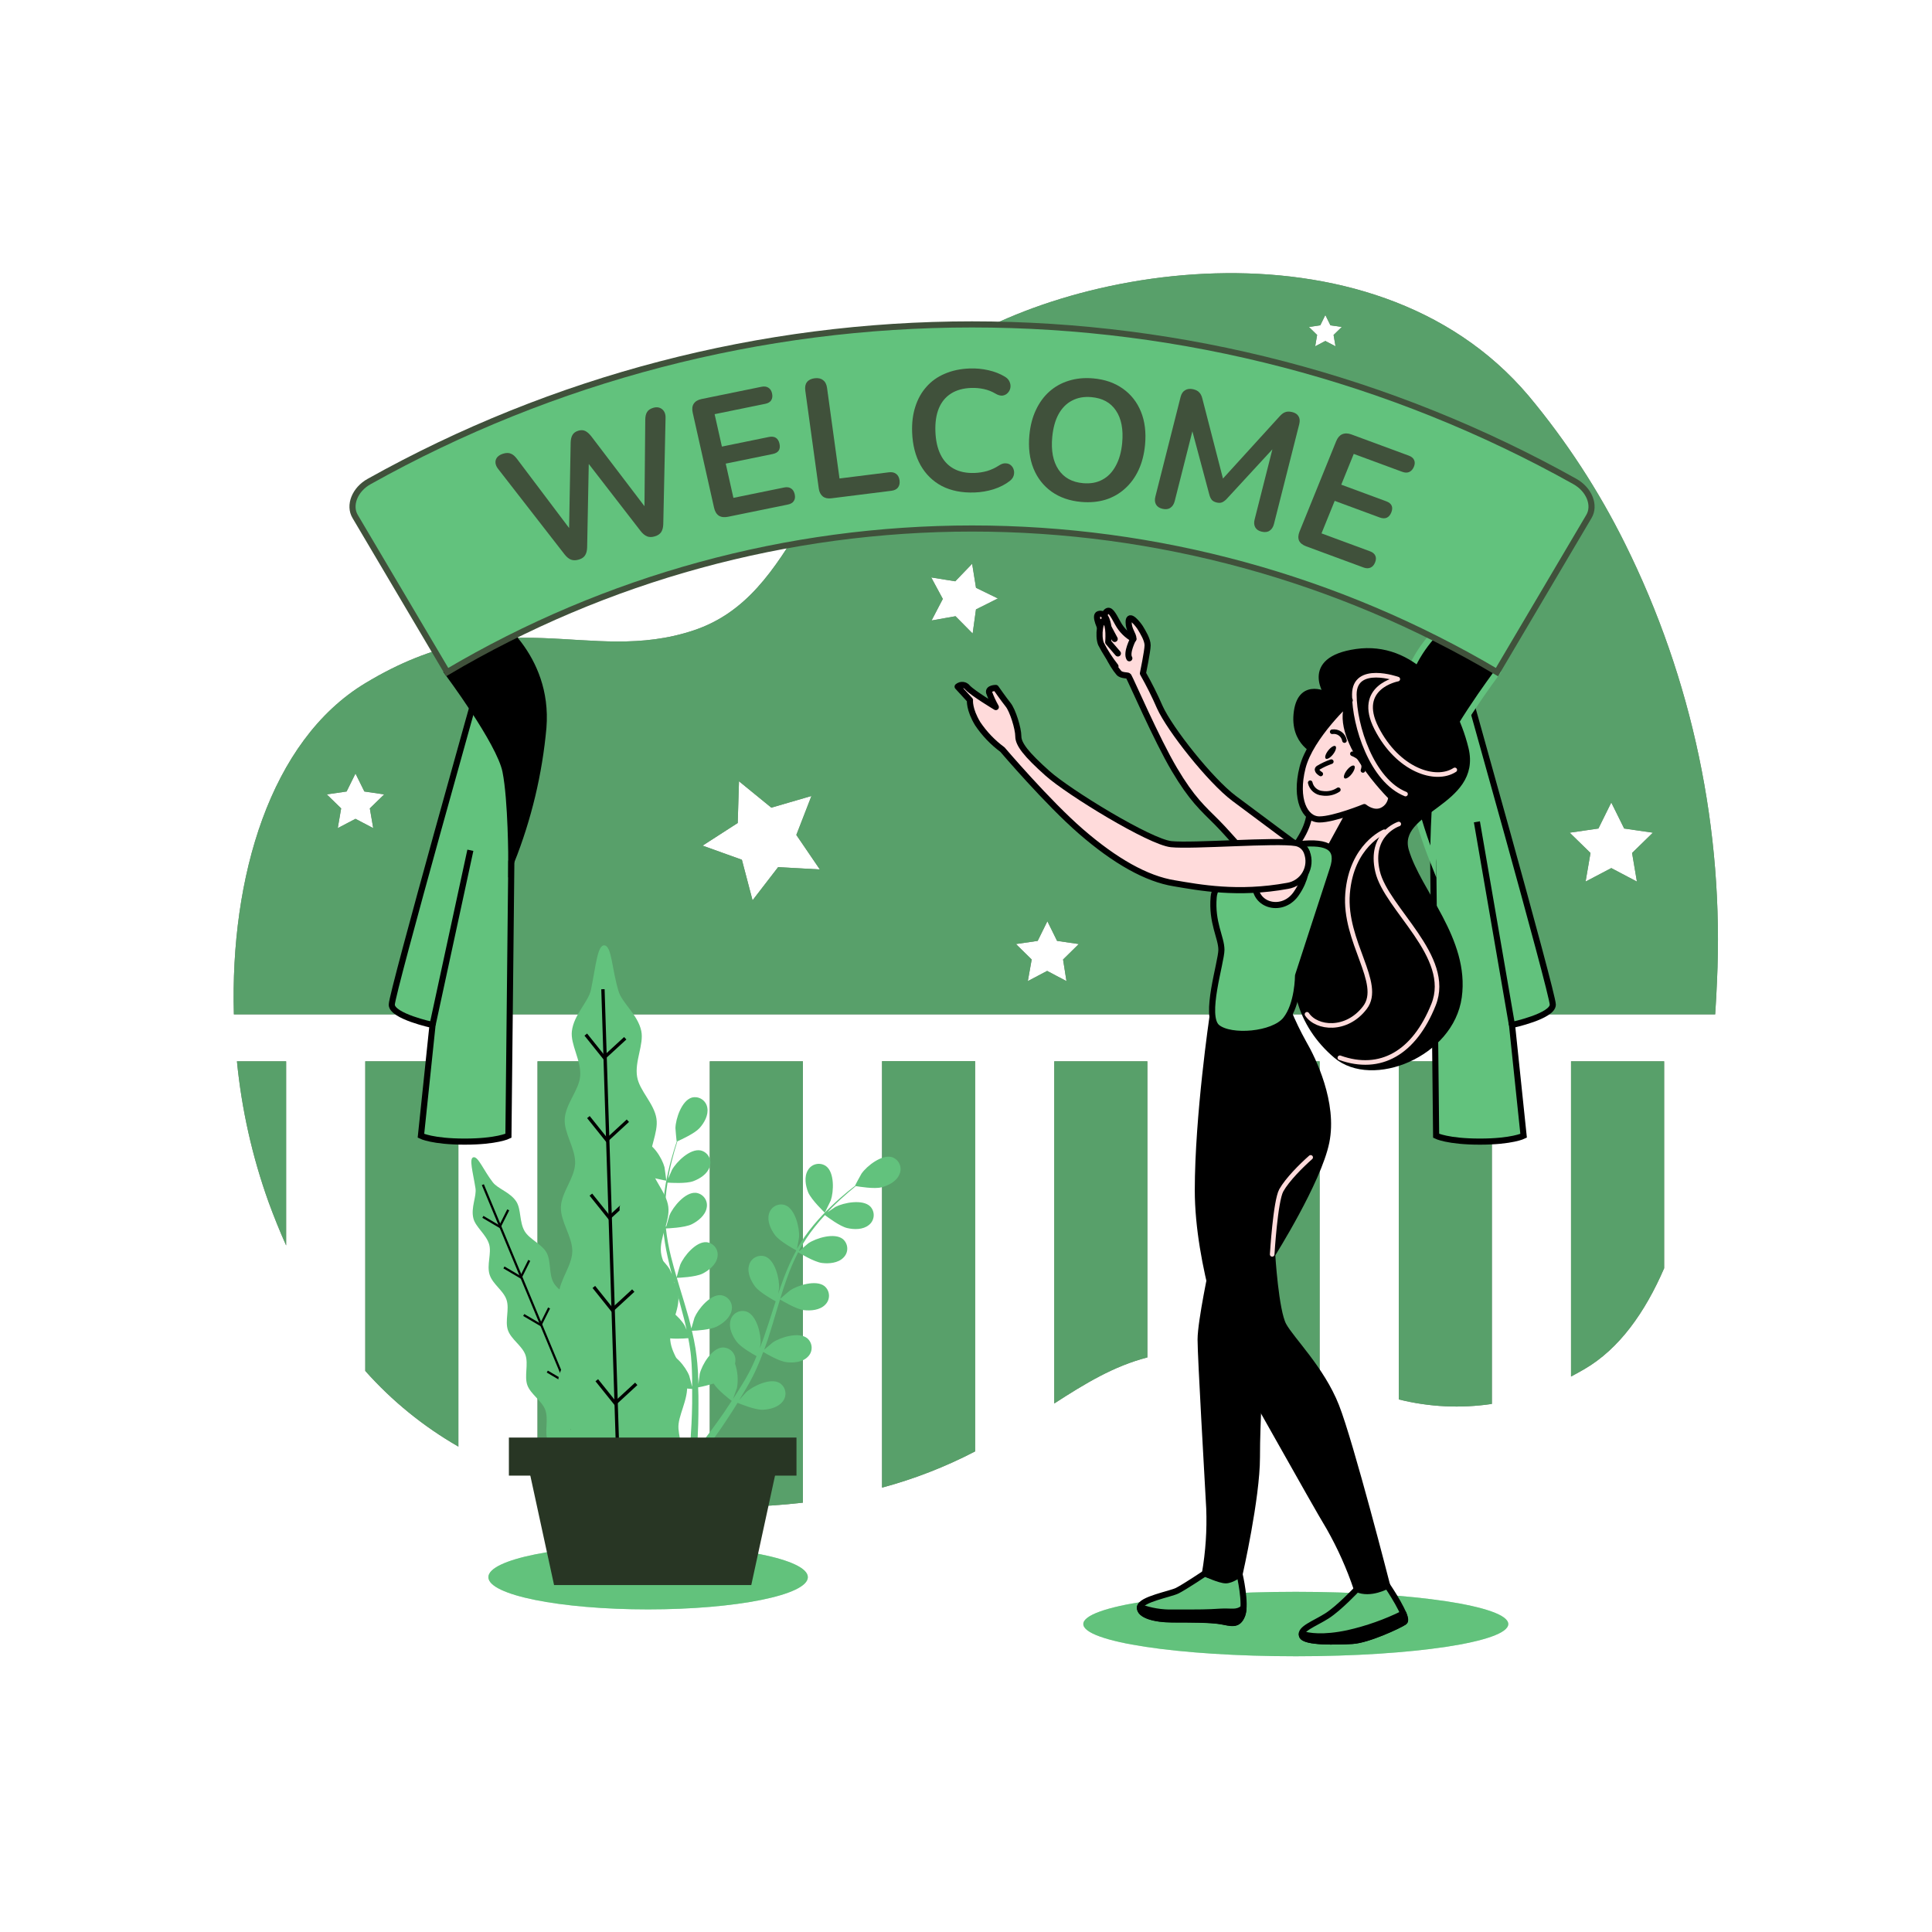 <svg width="316" height="316" viewBox="0 0 316 316" fill="none" xmlns="http://www.w3.org/2000/svg">
<rect width="316" height="316" fill="white"/>
<path d="M116.092 246.48C117.571 246.48 119.081 246.48 120.624 246.48C124.466 246.404 128.012 246.158 131.323 245.778V173.591H116.092V246.48Z" fill="#40513B"/>
<path d="M144.267 243.32C149.542 241.902 154.647 239.915 159.492 237.392V173.56H144.267V243.32Z" fill="#40513B"/>
<path d="M172.435 229.555C177.491 226.288 182.155 223.444 187.666 222.022V173.591H172.435V229.555Z" fill="#40513B"/>
<path d="M200.609 221.345C206.057 221.977 211.025 223.425 215.841 224.986V173.591H200.609V221.345Z" fill="#40513B"/>
<path d="M43.924 196.603C44.809 199.025 45.767 201.393 46.8 203.706V173.591H38.754C39.524 181.445 41.26 189.174 43.924 196.603Z" fill="#40513B"/>
<path d="M59.743 224.227C64.12 229.148 69.263 233.328 74.974 236.608V173.591H59.743V224.227Z" fill="#40513B"/>
<path d="M87.918 242.277C92.883 243.845 97.981 244.956 103.149 245.595V173.591H87.918V242.277Z" fill="#40513B"/>
<path d="M228.784 228.891C233.763 230.136 238.939 230.385 244.015 229.625V173.591H228.784V228.891Z" fill="#40513B"/>
<path d="M265.769 88.878C261.489 80.257 256.214 72.167 250.051 64.774C224.17 34.128 171.904 43.684 151.781 59.503C131.658 75.322 130.691 97.372 113.431 103.111C96.171 108.849 82.754 97.84 59.743 111.744C44.17 121.154 37.623 143.521 38.255 165.913H280.538C280.659 164.086 280.76 162.298 280.829 160.566C282.002 135.777 276.818 111.099 265.769 88.878ZM61.045 135.45L58.144 133.927L55.243 135.45L55.799 132.221L53.448 129.933L56.69 129.459L58.144 126.52L59.598 129.459L62.84 129.933L60.489 132.221L61.045 135.45ZM127.272 141.827L123.088 147.256L121.344 140.62L114.917 138.313L120.661 134.61L120.87 127.784L126.16 132.101L132.72 130.192L130.249 136.563L134.091 142.206L127.272 141.827ZM159.631 99.679L159.087 103.623L156.287 100.791L152.369 101.487L154.208 97.96L152.312 94.446L156.243 95.078L159.005 92.209L159.637 96.14L163.214 97.884L159.631 99.679ZM174.432 160.471L171.272 158.803L168.112 160.471L168.744 156.938L166.172 154.41L169.724 153.892L171.31 150.681L172.896 153.892L176.448 154.41L173.876 156.938L174.432 160.471ZM218.438 56.64L216.776 55.768L215.114 56.64L215.43 54.788L214.09 53.48L215.948 53.208L216.776 51.527L217.604 53.208L219.462 53.48L218.122 54.788L218.438 56.64ZM267.734 144.191L263.544 141.985L259.341 144.191L260.144 139.514L256.744 136.196L261.439 135.513L263.544 131.26L265.649 135.513L270.344 136.196L266.944 139.514L267.734 144.191Z" fill="#40513B"/>
<path d="M256.959 225.144C257.685 224.764 258.418 224.36 259.164 223.924C264.821 220.631 269.042 214.709 272.19 207.435V173.591H256.959V225.144Z" fill="#40513B"/>
<g opacity="0.7">
<path d="M116.092 246.48C117.571 246.48 119.081 246.48 120.624 246.48C124.466 246.404 128.012 246.158 131.323 245.778V173.591H116.092V246.48Z" fill="#62C27D"/>
<path d="M144.267 243.32C149.542 241.902 154.647 239.915 159.492 237.392V173.56H144.267V243.32Z" fill="#62C27D"/>
<path d="M172.435 229.555C177.491 226.288 182.155 223.444 187.666 222.022V173.591H172.435V229.555Z" fill="#62C27D"/>
<path d="M200.609 221.345C206.057 221.977 211.025 223.425 215.841 224.986V173.591H200.609V221.345Z" fill="#62C27D"/>
<path d="M43.924 196.603C44.809 199.025 45.767 201.393 46.8 203.706V173.591H38.754C39.524 181.445 41.26 189.174 43.924 196.603Z" fill="#62C27D"/>
<path d="M59.743 224.227C64.12 229.148 69.263 233.328 74.974 236.608V173.591H59.743V224.227Z" fill="#62C27D"/>
<path d="M87.918 242.277C92.883 243.845 97.981 244.956 103.149 245.595V173.591H87.918V242.277Z" fill="#62C27D"/>
<path d="M228.784 228.891C233.763 230.136 238.939 230.385 244.015 229.625V173.591H228.784V228.891Z" fill="#62C27D"/>
<path d="M265.769 88.878C261.489 80.257 256.214 72.167 250.051 64.774C224.17 34.128 171.904 43.684 151.781 59.503C131.658 75.322 130.691 97.372 113.431 103.111C96.171 108.849 82.754 97.84 59.743 111.744C44.17 121.154 37.623 143.521 38.255 165.913H280.538C280.659 164.086 280.76 162.298 280.829 160.566C282.002 135.777 276.818 111.099 265.769 88.878ZM61.045 135.45L58.144 133.927L55.243 135.45L55.799 132.221L53.448 129.933L56.69 129.459L58.144 126.52L59.598 129.459L62.84 129.933L60.489 132.221L61.045 135.45ZM127.272 141.827L123.088 147.256L121.344 140.62L114.917 138.313L120.661 134.61L120.87 127.784L126.16 132.101L132.72 130.192L130.249 136.563L134.091 142.206L127.272 141.827ZM159.631 99.679L159.087 103.623L156.287 100.791L152.369 101.487L154.208 97.96L152.312 94.446L156.243 95.078L159.005 92.209L159.637 96.14L163.214 97.884L159.631 99.679ZM174.432 160.471L171.272 158.803L168.112 160.471L168.744 156.938L166.172 154.41L169.724 153.892L171.31 150.681L172.896 153.892L176.448 154.41L173.876 156.938L174.432 160.471ZM218.438 56.64L216.776 55.768L215.114 56.64L215.43 54.788L214.09 53.48L215.948 53.208L216.776 51.527L217.604 53.208L219.462 53.48L218.122 54.788L218.438 56.64ZM267.734 144.191L263.544 141.985L259.341 144.191L260.144 139.514L256.744 136.196L261.439 135.513L263.544 131.26L265.649 135.513L270.344 136.196L266.944 139.514L267.734 144.191Z" fill="#62C27D"/>
<path d="M256.959 225.144C257.685 224.764 258.418 224.36 259.164 223.924C264.821 220.631 269.042 214.709 272.19 207.435V173.591H256.959V225.144Z" fill="#62C27D"/>
</g>
<path d="M211.941 270.9C231.135 270.9 246.695 268.541 246.695 265.63C246.695 262.719 231.135 260.359 211.941 260.359C192.747 260.359 177.188 262.719 177.188 265.63C177.188 268.541 192.747 270.9 211.941 270.9Z" fill="#62C27D"/>
<path opacity="0.5" d="M211.941 270.9C231.135 270.9 246.695 268.541 246.695 265.63C246.695 262.719 231.135 260.359 211.941 260.359C192.747 260.359 177.188 262.719 177.188 265.63C177.188 268.541 192.747 270.9 211.941 270.9Z" fill="#62C27D"/>
<path d="M106.005 263.234C120.435 263.234 132.132 260.874 132.132 257.963C132.132 255.052 120.435 252.693 106.005 252.693C91.576 252.693 79.879 255.052 79.879 257.963C79.879 260.874 91.576 263.234 106.005 263.234Z" fill="#62C27D"/>
<path opacity="0.5" d="M106.005 263.234C120.435 263.234 132.132 260.874 132.132 257.963C132.132 255.052 120.435 252.693 106.005 252.693C91.576 252.693 79.879 255.052 79.879 257.963C79.879 260.874 91.576 263.234 106.005 263.234Z" fill="#62C27D"/>
<path d="M93.302 244.274L106.606 238.738C105.677 237.215 104.748 237.935 103.56 235.471C102.928 234.207 103.484 232.172 102.687 230.541C102.055 229.207 100.09 228.361 99.331 226.831C98.643 225.453 99.142 223.399 98.396 221.914C97.65 220.429 95.735 219.696 94.99 218.249C94.244 216.801 94.731 214.766 93.978 213.344C93.226 211.922 91.261 211.139 90.509 209.736C89.757 208.332 90.155 206.228 89.384 204.856C88.613 203.485 86.584 202.689 85.807 201.368C84.934 199.889 85.257 197.797 84.454 196.539C83.475 195.01 81.433 194.454 80.605 193.379C79.051 191.357 78.216 189.132 77.445 189.284C76.674 189.436 77.344 191.673 77.768 194.34C77.983 195.667 76.984 197.5 77.426 199.276C77.78 200.704 79.525 201.892 80.005 203.523C80.428 204.983 79.581 206.91 80.081 208.484C80.58 210.058 82.337 211.063 82.849 212.598C83.361 214.134 82.558 216.049 83.076 217.56C83.595 219.07 85.415 220.126 85.939 221.611C86.464 223.096 85.725 225.099 86.255 226.566C86.786 228.032 88.651 229.144 89.175 230.579C89.763 232.165 89.036 234.137 89.554 235.521C90.186 237.202 92.038 238.226 92.525 239.496C93.58 242.271 92.095 242.22 92.967 244.445L93.302 244.274Z" fill="#62C27D"/>
<path d="M78.975 193.765L98.756 241.285" stroke="black" stroke-width="0.361" stroke-miterlimit="10"/>
<path d="M83.127 197.886L81.737 200.654L78.981 199.029" stroke="black" stroke-width="0.361" stroke-miterlimit="10"/>
<path d="M86.565 206.152L85.181 208.927L82.425 207.302" stroke="black" stroke-width="0.361" stroke-miterlimit="10"/>
<path d="M89.807 213.932L88.423 216.706L85.661 215.082" stroke="black" stroke-width="0.361" stroke-miterlimit="10"/>
<path d="M93.662 223.184L92.272 225.959L89.516 224.335" stroke="black" stroke-width="0.361" stroke-miterlimit="10"/>
<path d="M97.555 232.538L96.171 235.313L93.416 233.688" stroke="black" stroke-width="0.361" stroke-miterlimit="10"/>
<path d="M91.798 240.602L113.501 239.914C113.002 237.272 111.314 237.79 110.973 233.688C110.796 231.615 112.629 228.993 112.376 226.275C112.167 224.038 109.886 221.813 109.633 219.253C109.406 216.947 111.207 214.318 110.948 211.827C110.695 209.476 108.382 207.283 108.11 204.844C107.838 202.404 109.601 199.788 109.311 197.393C109.02 194.997 106.663 192.836 106.347 190.441C106.031 188.045 107.724 185.309 107.37 182.97C107.004 180.493 104.59 178.414 104.21 176.132C103.774 173.604 105.348 170.811 104.887 168.624C104.324 165.938 101.727 164.061 101.158 162.089C100.058 158.411 100.065 154.827 98.895 154.631C97.726 154.436 97.473 157.937 96.658 161.887C96.247 163.871 93.852 165.944 93.536 168.662C93.277 170.861 95.097 173.465 94.895 176.012C94.712 178.3 92.493 180.562 92.367 183.04C92.234 185.378 94.174 187.887 94.067 190.327C93.959 192.766 91.817 195.023 91.741 197.43C91.665 199.838 93.637 202.291 93.606 204.667C93.574 207.043 91.438 209.47 91.4 211.815C91.362 214.292 93.397 216.725 93.372 219.026C93.372 221.554 91.273 223.968 91.267 226.199C91.267 228.898 93.315 231.325 93.321 233.385C93.321 237.847 91.261 236.987 91.299 240.583L91.798 240.602Z" fill="#62C27D"/>
<path d="M98.617 161.798L101.088 239.307" stroke="black" stroke-width="0.544" stroke-miterlimit="10"/>
<path d="M102.264 169.818L98.826 172.978L95.811 169.218" stroke="black" stroke-width="0.544" stroke-miterlimit="10"/>
<path d="M102.694 183.305L99.256 186.472L96.241 182.711" stroke="black" stroke-width="0.544" stroke-miterlimit="10"/>
<path d="M103.098 195.996L99.66 199.156L96.645 195.395" stroke="black" stroke-width="0.544" stroke-miterlimit="10"/>
<path d="M103.578 211.088L100.14 214.254L97.132 210.494" stroke="black" stroke-width="0.544" stroke-miterlimit="10"/>
<path d="M104.065 226.344L100.627 229.511L97.612 225.75" stroke="black" stroke-width="0.544" stroke-miterlimit="10"/>
<path d="M104.868 191.85C105.98 192.615 108.976 193.114 108.982 193.114C108.988 193.114 108.717 191.041 108.685 190.908C108.293 189.41 106.663 186.75 104.937 186.655C104.65 186.646 104.364 186.698 104.098 186.807C103.831 186.916 103.591 187.08 103.393 187.288C103.194 187.496 103.042 187.744 102.945 188.015C102.849 188.286 102.81 188.574 102.833 188.861C102.883 190.093 103.913 191.193 104.868 191.85Z" fill="#62C27D"/>
<path d="M134.907 198.353C134.907 198.353 135.836 196.457 135.88 196.35C136.379 194.89 136.512 191.768 135.103 190.731C134.868 190.566 134.6 190.452 134.318 190.396C134.036 190.341 133.745 190.345 133.465 190.41C133.185 190.474 132.921 190.597 132.692 190.77C132.462 190.943 132.271 191.162 132.132 191.414C131.5 192.463 131.753 193.942 132.183 195.016C132.72 196.274 134.907 198.353 134.907 198.353Z" fill="#62C27D"/>
<path d="M145.91 189.271C144.254 188.766 141.796 190.687 140.911 191.957C140.835 192.065 139.83 193.917 139.862 193.923H139.9C139.508 194.22 139.097 194.555 138.636 194.915C137.82 195.598 136.898 196.381 135.956 197.298C134.93 198.273 133.961 199.307 133.055 200.395C132.036 201.61 131.127 202.912 130.337 204.288V204.338C130.445 203.845 130.691 202.442 130.698 202.341C130.792 200.799 130.066 197.759 128.46 197.127C128.189 197.028 127.9 196.988 127.612 197.009C127.324 197.029 127.044 197.111 126.79 197.248C126.536 197.384 126.313 197.573 126.137 197.802C125.961 198.03 125.835 198.294 125.768 198.574C125.439 199.75 126.078 201.102 126.773 202.031C127.563 203.068 130.047 204.408 130.249 204.515C129.48 205.944 128.806 207.422 128.233 208.939C127.898 209.818 127.601 210.709 127.278 211.613C127.354 211.183 127.424 210.791 127.424 210.74C127.519 209.198 126.792 206.158 125.193 205.526C124.922 205.429 124.635 205.389 124.348 205.41C124.061 205.431 123.782 205.512 123.528 205.648C123.275 205.784 123.053 205.971 122.877 206.199C122.701 206.426 122.575 206.688 122.507 206.967C122.172 208.143 122.81 209.495 123.505 210.424C124.201 211.353 126.312 212.542 126.874 212.845L126.533 213.888C125.996 215.55 125.471 217.218 124.908 218.836C124.706 219.405 124.491 219.961 124.276 220.511C124.34 220.132 124.397 219.803 124.403 219.759C124.498 218.211 123.771 215.177 122.166 214.545C121.895 214.446 121.607 214.406 121.32 214.426C121.033 214.446 120.753 214.527 120.5 214.663C120.246 214.8 120.024 214.988 119.848 215.216C119.672 215.444 119.547 215.706 119.48 215.986C119.151 217.162 119.783 218.514 120.484 219.443C121.186 220.372 123.088 221.446 123.746 221.813C123.512 222.369 123.272 222.938 123.019 223.469C122.836 223.829 122.684 224.189 122.482 224.543C122.279 224.897 122.096 225.245 121.906 225.586C121.515 226.218 121.11 226.913 120.712 227.545C120.44 227.981 120.175 228.392 119.903 228.809C120.105 228.24 120.484 227.128 120.535 227.033C120.773 225.695 120.664 224.317 120.219 223.033C120.256 222.884 120.277 222.731 120.282 222.578C120.301 222.291 120.259 222.003 120.16 221.733C120.06 221.464 119.905 221.218 119.704 221.012C119.503 220.807 119.261 220.646 118.994 220.54C118.726 220.434 118.44 220.385 118.152 220.397C116.427 220.517 114.822 223.197 114.455 224.695C114.455 224.783 114.304 225.769 114.228 226.395C114.228 226.022 114.228 225.662 114.19 225.276C114.19 224.518 114.101 223.76 114.051 222.944C114.006 222.552 113.969 222.154 113.924 221.756C113.88 221.358 113.811 220.941 113.754 220.53C113.602 219.576 113.4 218.634 113.172 217.661C113.842 217.661 116.2 217.496 117.236 216.978C118.272 216.46 119.442 215.518 119.669 214.318C119.731 214.037 119.734 213.746 119.676 213.464C119.618 213.183 119.502 212.916 119.334 212.683C119.167 212.449 118.952 212.253 118.703 212.108C118.455 211.963 118.179 211.871 117.893 211.84C116.168 211.695 114.183 214.103 113.589 215.525C113.551 215.619 113.242 216.688 113.077 217.282C112.938 216.706 112.806 216.131 112.648 215.55C112.186 213.888 111.668 212.213 111.156 210.538L110.701 209.002C110.935 209.002 113.747 208.895 114.91 208.314C115.94 207.802 117.116 206.854 117.337 205.653C117.4 205.372 117.403 205.082 117.346 204.8C117.29 204.518 117.174 204.252 117.007 204.018C116.84 203.784 116.625 203.588 116.377 203.443C116.129 203.298 115.853 203.207 115.568 203.175C113.842 203.03 111.851 205.438 111.257 206.866C111.213 206.974 110.764 208.516 110.67 208.914C110.341 207.783 110.038 206.658 109.747 205.533C109.37 204.017 109.093 202.478 108.919 200.925C109.026 200.925 111.959 200.831 113.153 200.237C114.183 199.725 115.359 198.777 115.58 197.576C115.643 197.295 115.646 197.005 115.59 196.723C115.533 196.442 115.417 196.175 115.25 195.941C115.083 195.707 114.868 195.511 114.62 195.366C114.372 195.221 114.096 195.13 113.811 195.098C112.085 194.953 110.094 197.361 109.5 198.783C109.462 198.878 109.121 200.047 108.969 200.616H108.875C108.735 199.049 108.735 197.474 108.875 195.907C108.944 195.048 109.058 194.226 109.184 193.43C109.734 193.468 112.243 193.62 113.374 193.202C114.506 192.785 115.726 191.995 116.079 190.826C116.173 190.554 116.207 190.265 116.181 189.978C116.155 189.692 116.069 189.414 115.928 189.163C115.787 188.912 115.595 188.693 115.364 188.521C115.133 188.349 114.869 188.228 114.588 188.165C112.888 187.83 110.651 190.004 109.905 191.357C109.861 191.433 109.532 192.223 109.273 192.804C109.336 192.45 109.393 192.077 109.462 191.736C109.715 190.472 110.025 189.29 110.309 188.266C110.474 187.685 110.632 187.16 110.79 186.674C111.346 186.427 113.583 185.41 114.379 184.55C115.176 183.691 115.909 182.395 115.688 181.188C115.644 180.906 115.541 180.637 115.387 180.397C115.233 180.157 115.03 179.952 114.792 179.795C114.554 179.638 114.286 179.532 114.005 179.485C113.724 179.437 113.436 179.449 113.16 179.52C111.504 180.006 110.518 182.964 110.474 184.512C110.474 184.645 110.657 186.737 110.688 186.724C110.53 187.192 110.36 187.691 110.196 188.248C109.886 189.265 109.564 190.422 109.273 191.711C108.954 193.09 108.718 194.487 108.565 195.895C108.381 197.47 108.341 199.059 108.445 200.641C108.442 200.66 108.442 200.679 108.445 200.698C108.255 200.23 107.693 198.928 107.636 198.834C106.871 197.494 104.59 195.351 102.902 195.711C102.623 195.78 102.361 195.906 102.133 196.082C101.906 196.258 101.718 196.479 101.581 196.733C101.445 196.986 101.363 197.265 101.341 197.552C101.32 197.838 101.358 198.127 101.455 198.397C101.828 199.56 103.111 200.35 104.198 200.73C105.43 201.159 108.243 200.906 108.464 200.881C108.606 202.491 108.857 204.09 109.216 205.665C109.412 206.582 109.646 207.505 109.892 208.421C109.715 208.016 109.557 207.663 109.532 207.612C108.761 206.272 106.486 204.136 104.792 204.496C104.512 204.564 104.249 204.689 104.021 204.865C103.793 205.041 103.605 205.262 103.468 205.516C103.332 205.769 103.25 206.049 103.229 206.336C103.207 206.623 103.247 206.911 103.345 207.182C103.718 208.345 105 209.129 106.094 209.514C107.187 209.9 109.601 209.729 110.233 209.679C110.335 210.026 110.423 210.38 110.524 210.728C110.998 212.415 111.478 214.096 111.896 215.752C112.047 216.34 112.167 216.921 112.294 217.503C112.142 217.149 112.009 216.871 111.984 216.801C111.213 215.461 108.938 213.325 107.244 213.686C106.965 213.754 106.703 213.88 106.475 214.056C106.248 214.232 106.059 214.453 105.923 214.707C105.787 214.96 105.705 215.239 105.683 215.526C105.661 215.812 105.7 216.101 105.797 216.372C106.17 217.534 107.453 218.324 108.546 218.704C109.639 219.083 111.82 218.937 112.572 218.874C112.686 219.475 112.799 220.075 112.875 220.663C112.926 221.061 112.995 221.446 113.021 221.851C113.046 222.255 113.084 222.647 113.115 223.045C113.153 223.804 113.191 224.588 113.204 225.327C113.204 225.845 113.204 226.338 113.204 226.831C113.065 226.25 112.768 225.112 112.73 225.017C112.174 223.576 110.246 221.118 108.521 221.225C108.234 221.25 107.956 221.335 107.705 221.474C107.453 221.613 107.234 221.804 107.06 222.033C106.887 222.262 106.764 222.526 106.698 222.806C106.633 223.086 106.627 223.376 106.682 223.658C106.878 224.866 108.021 225.839 109.045 226.382C110.164 226.976 112.875 227.16 113.21 227.179C113.21 228 113.21 228.797 113.21 229.549C113.172 231.912 113.058 233.91 112.951 235.388L114.095 235.616C114.171 234.099 114.247 232.02 114.24 229.555C114.24 228.721 114.24 227.836 114.19 226.92C115.044 226.76 115.889 226.549 116.718 226.288C117.407 227.4 119.423 228.936 119.682 229.132C119.233 229.82 118.791 230.484 118.367 231.103C117.04 233.031 115.839 234.617 114.948 235.793L116.212 236.033C117.053 234.883 118.108 233.41 119.227 231.672C119.688 230.977 120.162 230.225 120.642 229.448C120.952 229.574 123.461 230.617 124.732 230.579C125.888 230.541 127.348 230.174 128.056 229.176C128.229 228.947 128.353 228.685 128.419 228.406C128.484 228.126 128.49 227.836 128.437 227.555C128.383 227.273 128.271 227.005 128.107 226.77C127.944 226.534 127.732 226.335 127.487 226.186C125.977 225.333 123.164 226.686 122.027 227.729C121.957 227.792 121.306 228.544 120.902 228.993C121.098 228.67 121.287 228.361 121.483 228.032C121.881 227.4 122.254 226.724 122.659 226.016L123.208 224.954C123.404 224.606 123.562 224.208 123.739 223.835C124.137 222.957 124.498 222.047 124.839 221.124C125.414 221.472 127.455 222.66 128.631 222.799C129.806 222.938 131.279 222.799 132.126 221.92C132.333 221.721 132.496 221.48 132.604 221.214C132.712 220.947 132.762 220.661 132.752 220.373C132.742 220.086 132.671 219.804 132.545 219.546C132.418 219.287 132.239 219.059 132.018 218.874C130.66 217.8 127.67 218.71 126.387 219.576C126.312 219.626 125.458 220.347 124.997 220.751C125.199 220.195 125.401 219.645 125.591 219.07C126.122 217.427 126.615 215.746 127.114 214.071C127.266 213.559 127.424 213.047 127.582 212.542C127.784 212.662 130.179 214.128 131.469 214.286C132.619 214.425 134.117 214.286 134.964 213.407C135.171 213.208 135.334 212.967 135.441 212.701C135.549 212.434 135.6 212.148 135.59 211.86C135.579 211.573 135.509 211.291 135.383 211.033C135.256 210.774 135.077 210.546 134.856 210.361C133.497 209.287 130.508 210.197 129.225 211.063C129.13 211.126 127.904 212.169 127.607 212.447C127.948 211.322 128.302 210.203 128.7 209.116C129.222 207.645 129.838 206.21 130.546 204.819C130.641 204.875 133.137 206.418 134.458 206.576C135.608 206.721 137.106 206.576 137.953 205.697C138.16 205.498 138.323 205.257 138.431 204.99C138.539 204.724 138.589 204.437 138.579 204.15C138.569 203.863 138.498 203.581 138.372 203.322C138.246 203.064 138.066 202.835 137.846 202.651C136.487 201.583 133.497 202.493 132.214 203.352C132.132 203.409 131.197 204.199 130.761 204.616L130.685 204.553C131.437 203.172 132.311 201.861 133.295 200.635C133.826 199.958 134.376 199.333 134.919 198.739C135.355 199.067 137.365 200.578 138.541 200.856C139.716 201.134 141.17 201.14 142.112 200.363C142.339 200.187 142.527 199.965 142.663 199.712C142.798 199.458 142.879 199.179 142.9 198.892C142.921 198.606 142.881 198.318 142.784 198.047C142.686 197.777 142.532 197.53 142.333 197.323C141.1 196.11 138.035 196.691 136.645 197.399C136.569 197.443 135.855 197.917 135.343 198.277C135.589 198.012 135.842 197.734 136.089 197.487C137.011 196.558 137.909 195.756 138.711 195.06C139.166 194.662 139.59 194.315 139.975 193.999C140.576 194.1 142.996 194.492 144.14 194.207C145.284 193.923 146.611 193.253 147.085 192.128C147.215 191.866 147.288 191.579 147.298 191.287C147.308 190.995 147.256 190.704 147.145 190.433C147.034 190.163 146.866 189.919 146.653 189.719C146.44 189.519 146.187 189.366 145.91 189.271Z" fill="#62C27D"/>
<path d="M130.274 235.129H83.234V241.354H130.274V235.129Z" fill="#283624"/>
<path d="M122.88 259.253H90.623L86.59 240.666H126.912L122.88 259.253Z" fill="#283624"/>
<path d="M83.633 140.936L83.159 185.77C83.159 185.77 81.263 186.724 76.004 186.724C70.746 186.724 68.85 185.77 68.85 185.77L70.746 167.644C70.746 167.644 64.079 166.216 64.079 164.32C64.079 162.424 78.861 109.968 78.861 109.968C78.861 109.968 86.496 123.284 83.633 140.936Z" fill="#62C27D" stroke="black" stroke-miterlimit="10"/>
<path d="M70.752 167.638L76.933 139.072" stroke="black" stroke-miterlimit="10"/>
<path d="M73.141 109.93C73.141 109.93 81.724 121.376 82.678 126.147C83.633 130.919 83.633 140.936 83.633 140.936C86.431 133.915 88.198 126.526 88.878 118.999C89.832 107.073 80.296 100.874 80.296 100.874L73.141 109.93Z" fill="black" stroke="black" stroke-miterlimit="10"/>
<path d="M234.421 140.936L234.895 185.77C234.895 185.77 236.791 186.724 242.05 186.724C247.308 186.724 249.204 185.77 249.204 185.77L247.308 167.644C247.308 167.644 253.976 166.216 253.976 164.32C253.976 162.424 239.187 109.968 239.187 109.968C239.187 109.968 231.558 123.284 234.421 140.936Z" fill="#62C27D" stroke="black" stroke-miterlimit="10"/>
<path d="M247.295 167.638L241.563 134.42" stroke="black" stroke-miterlimit="10"/>
<path d="M244.913 109.93C244.913 109.93 236.324 121.376 235.369 126.147C234.415 130.919 234.421 140.93 234.421 140.93C231.619 133.91 229.85 126.521 229.17 118.993C228.215 107.067 237.758 100.867 237.758 100.867L244.913 109.93Z" fill="black" stroke="#62C27D" stroke-miterlimit="10"/>
<path d="M244.843 109.93C218.846 94.555 189.196 86.444 158.992 86.444C128.788 86.444 99.139 94.555 73.141 109.93L58.087 84.473C57.006 82.666 58.024 80.049 60.394 78.747C90.524 61.904 124.467 53.06 158.986 53.06C193.505 53.06 227.448 61.904 257.578 78.747C259.942 80.068 260.965 82.666 259.885 84.473L244.843 109.93Z" fill="#62C27D"/>
<path d="M244.843 109.93C218.846 94.555 189.196 86.444 158.992 86.444C128.788 86.444 99.139 94.555 73.141 109.93L58.087 84.473C57.006 82.666 58.024 80.049 60.394 78.747C90.524 61.904 124.467 53.06 158.986 53.06C193.505 53.06 227.448 61.904 257.578 78.747C259.942 80.068 260.965 82.666 259.885 84.473L244.843 109.93Z" stroke="#40513B" stroke-miterlimit="10"/>
<path d="M94.684 91.522C94.202 91.669 93.771 91.674 93.39 91.537C93.028 91.394 92.674 91.102 92.329 90.661L81.466 76.684C81.08 76.178 80.955 75.689 81.092 75.218C81.247 74.741 81.655 74.402 82.315 74.2C82.797 74.053 83.211 74.053 83.556 74.201C83.895 74.332 84.225 74.612 84.546 75.04L94.124 87.742L93.053 88.069L93.338 72.383C93.356 71.85 93.46 71.428 93.651 71.116C93.841 70.804 94.151 70.583 94.579 70.452C95.008 70.321 95.386 70.332 95.713 70.486C96.04 70.64 96.376 70.937 96.721 71.378L106.335 84.01L105.397 84.297L105.54 68.624C105.546 68.115 105.644 67.705 105.835 67.393C106.025 67.081 106.353 66.854 106.817 66.712C107.388 66.538 107.873 66.604 108.271 66.912C108.67 67.219 108.866 67.686 108.86 68.312L108.485 85.753C108.466 86.285 108.353 86.71 108.145 87.028C107.936 87.345 107.591 87.577 107.109 87.725C106.627 87.872 106.205 87.874 105.842 87.731C105.479 87.589 105.125 87.297 104.78 86.856L95.701 75.114L96.317 74.926L96.033 89.558C96.015 90.091 95.902 90.516 95.693 90.833C95.503 91.145 95.166 91.374 94.684 91.522Z" fill="#40513B"/>
<path d="M119.075 84.525C118.472 84.649 117.971 84.59 117.572 84.347C117.187 84.083 116.928 83.65 116.793 83.049L113.302 67.504C113.167 66.903 113.22 66.416 113.461 66.043C113.717 65.648 114.146 65.389 114.75 65.265L124.543 63.263C125 63.169 125.374 63.217 125.665 63.405C125.975 63.589 126.178 63.9 126.276 64.337C126.379 64.793 126.33 65.174 126.132 65.481C125.947 65.766 125.626 65.956 125.169 66.049L116.884 67.743L118.075 73.043L125.756 71.473C126.231 71.376 126.614 71.421 126.905 71.609C127.196 71.797 127.393 72.119 127.495 72.575C127.597 73.03 127.556 73.4 127.372 73.686C127.187 73.971 126.857 74.162 126.382 74.259L118.7 75.83L119.958 81.43L128.243 79.737C128.7 79.643 129.074 79.69 129.365 79.879C129.674 80.063 129.88 80.383 129.982 80.838C130.084 81.293 130.034 81.666 129.831 81.955C129.647 82.24 129.326 82.43 128.869 82.523L119.075 84.525Z" fill="#40513B"/>
<path d="M135.977 81.504C135.403 81.576 134.937 81.475 134.578 81.2C134.218 80.906 133.998 80.473 133.919 79.9L131.716 63.895C131.635 63.303 131.722 62.84 131.978 62.508C132.249 62.154 132.672 61.941 133.246 61.869C133.821 61.797 134.277 61.9 134.617 62.177C134.973 62.433 135.191 62.857 135.273 63.449L137.311 78.261L145.368 77.252C145.868 77.189 146.266 77.271 146.561 77.498C146.874 77.722 147.064 78.074 147.13 78.555C147.196 79.036 147.109 79.432 146.87 79.744C146.646 80.036 146.284 80.213 145.784 80.275L135.977 81.504Z" fill="#40513B"/>
<path d="M159.394 80.551C157.341 80.621 155.563 80.271 154.058 79.501C152.572 78.711 151.408 77.574 150.568 76.09C149.727 74.587 149.268 72.8 149.19 70.73C149.132 69.182 149.304 67.784 149.705 66.538C150.106 65.273 150.71 64.188 151.517 63.282C152.323 62.358 153.323 61.642 154.518 61.135C155.731 60.607 157.103 60.318 158.633 60.266C159.659 60.23 160.671 60.327 161.669 60.554C162.668 60.781 163.55 61.125 164.314 61.584C164.715 61.813 164.987 62.103 165.131 62.453C165.274 62.784 165.315 63.119 165.253 63.457C165.19 63.777 165.042 64.053 164.808 64.285C164.592 64.517 164.308 64.657 163.955 64.706C163.62 64.737 163.242 64.628 162.822 64.381C162.229 64.028 161.594 63.779 160.916 63.633C160.238 63.489 159.554 63.428 158.864 63.452C157.54 63.497 156.43 63.805 155.537 64.378C154.643 64.95 153.982 65.757 153.554 66.799C153.126 67.841 152.94 69.108 152.996 70.6C153.051 72.073 153.332 73.325 153.837 74.353C154.343 75.382 155.063 76.151 155.997 76.661C156.932 77.171 158.061 77.403 159.386 77.358C160.095 77.334 160.791 77.226 161.475 77.034C162.158 76.824 162.801 76.522 163.403 76.128C163.804 75.871 164.164 75.756 164.482 75.783C164.819 75.79 165.103 75.892 165.334 76.09C165.566 76.287 165.725 76.543 165.812 76.858C165.897 77.154 165.891 77.472 165.791 77.811C165.691 78.132 165.478 78.42 165.151 78.674C164.425 79.24 163.546 79.69 162.512 80.025C161.496 80.339 160.457 80.515 159.394 80.551Z" fill="#40513B"/>
<path d="M176.87 82.097C174.973 81.934 173.348 81.373 171.995 80.413C170.66 79.456 169.674 78.191 169.034 76.618C168.397 75.027 168.175 73.21 168.368 71.165C168.513 69.623 168.867 68.257 169.429 67.069C169.993 65.862 170.725 64.857 171.626 64.054C172.547 63.234 173.606 62.641 174.803 62.276C176.02 61.893 177.345 61.763 178.777 61.886C180.692 62.051 182.317 62.612 183.652 63.569C184.988 64.509 185.976 65.764 186.615 67.337C187.254 68.909 187.477 70.717 187.285 72.762C187.139 74.304 186.784 75.679 186.221 76.886C185.657 78.093 184.914 79.106 183.993 79.926C183.091 80.748 182.031 81.35 180.814 81.733C179.617 82.098 178.302 82.219 176.87 82.097ZM177.16 79.03C178.368 79.134 179.418 78.943 180.307 78.457C181.215 77.973 181.942 77.221 182.489 76.2C183.054 75.18 183.405 73.937 183.544 72.469C183.754 70.239 183.415 68.467 182.526 67.154C181.656 65.843 180.31 65.109 178.487 64.953C177.297 64.85 176.248 65.041 175.34 65.525C174.433 65.991 173.698 66.733 173.133 67.753C172.588 68.755 172.246 70 172.106 71.486C171.897 73.698 172.236 75.469 173.123 76.801C174.01 78.132 175.356 78.875 177.16 79.03Z" fill="#40513B"/>
<path d="M190.143 83.222C189.633 83.105 189.279 82.87 189.079 82.518C188.88 82.165 188.844 81.736 188.973 81.229L193.102 64.916C193.235 64.391 193.482 64.026 193.841 63.822C194.206 63.599 194.643 63.547 195.152 63.664C195.607 63.769 195.938 63.941 196.147 64.181C196.379 64.407 196.551 64.753 196.664 65.219L200.263 79.177L199.39 78.976L209.27 68.125C209.593 67.759 209.903 67.524 210.199 67.42C210.499 67.297 210.877 67.289 211.332 67.394C211.841 67.511 212.195 67.746 212.395 68.098C212.599 68.433 212.635 68.862 212.502 69.387L208.372 85.7C208.244 86.207 208.006 86.574 207.66 86.8C207.332 87.031 206.905 87.086 206.377 86.964C205.868 86.847 205.513 86.612 205.314 86.259C205.114 85.907 205.079 85.477 205.207 84.971L208.389 72.403L208.989 72.542L200.627 81.617C200.367 81.883 200.119 82.065 199.882 82.163C199.646 82.262 199.354 82.272 199.009 82.192C198.663 82.112 198.4 81.975 198.218 81.78C198.041 81.567 197.907 81.296 197.817 80.969L194.671 69.213L195.326 69.364L192.138 81.959C192.009 82.465 191.772 82.832 191.426 83.058C191.098 83.289 190.67 83.344 190.143 83.222Z" fill="#40513B"/>
<path d="M213.629 89.353C213.051 89.139 212.664 88.828 212.468 88.417C212.297 87.996 212.327 87.5 212.558 86.929L218.547 72.165C218.779 71.595 219.103 71.217 219.52 71.033C219.962 70.838 220.471 70.847 221.049 71.061L230.426 74.524C230.864 74.686 231.151 74.921 231.287 75.23C231.441 75.545 231.434 75.91 231.266 76.326C231.09 76.758 230.831 77.05 230.487 77.202C230.169 77.343 229.79 77.332 229.353 77.171L221.42 74.241L219.378 79.274L226.733 81.991C227.188 82.159 227.484 82.397 227.62 82.706C227.757 83.015 227.737 83.386 227.562 83.818C227.386 84.251 227.139 84.537 226.82 84.678C226.501 84.819 226.114 84.805 225.659 84.637L218.305 81.921L216.147 87.24L224.079 90.17C224.517 90.331 224.804 90.567 224.94 90.876C225.094 91.191 225.084 91.565 224.908 91.997C224.733 92.43 224.477 92.713 224.141 92.847C223.822 92.988 223.443 92.978 223.006 92.816L213.629 89.353Z" fill="#40513B"/>
<path d="M213.73 139.419C213.73 139.419 205.691 133.478 201.829 130.571C197.968 127.664 191.351 119.322 189.695 115.656C188.876 113.769 187.956 111.927 186.939 110.139C186.939 110.139 187.704 106.454 187.704 105.544C187.704 104.634 186.965 103.433 186.497 102.662C186.263 102.277 184.601 100.071 184.601 101.752C184.601 103.067 185.391 103.724 185.391 104.514C184.327 103.926 183.451 103.05 182.863 101.986C181.94 100.279 181.548 99.616 181.017 100.014C180.076 100.722 181.283 102.542 181.283 102.542C181.283 102.542 181.017 100.014 179.703 100.431C178.944 100.659 179.968 102.801 180.493 103.724C181.017 104.647 180.227 103.092 180.36 104.647C180.455 105.803 181.776 108.647 182.996 110.044C183.438 110.556 184.468 110.398 184.576 110.575C184.967 111.207 189.183 120.977 192.077 125.85C194.972 130.723 196.691 132.17 199.061 134.54C201.431 136.91 204.591 140.993 207.353 142.965C210.115 144.937 211.568 144.153 213.148 142.832C214.728 141.511 214.962 140.759 213.73 139.419Z" fill="#FFDBDB" stroke="black" stroke-linecap="round" stroke-linejoin="round"/>
<path d="M185.347 104.508C185.347 104.508 184.158 106.751 184.715 107.668" stroke="black" stroke-linecap="round" stroke-linejoin="round"/>
<path d="M181.264 102.536L182.319 104.508" stroke="black" stroke-linecap="round" stroke-linejoin="round"/>
<path d="M182.446 108.988C181.538 107.837 180.745 106.601 180.076 105.298C179.551 103.983 179.949 101.088 180.739 101.613C181.529 102.138 181.264 105.038 181.264 105.038L182.844 106.878" fill="#FFDBDB"/>
<path d="M182.446 108.988C181.538 107.837 180.745 106.601 180.076 105.298C179.551 103.983 179.949 101.088 180.739 101.613C181.529 102.138 181.264 105.038 181.264 105.038L182.844 106.878" stroke="black" stroke-linecap="round" stroke-linejoin="round"/>
<path d="M215.43 123C215.43 123 211.391 121.527 212.124 116.383C212.858 111.238 217.269 113.811 217.269 113.811C217.269 113.811 212.845 107.927 221.864 106.644C230.882 105.361 237.493 113.444 239.699 122.444C241.904 131.443 227.931 132.366 229.953 139.173C231.976 145.979 239.882 153.709 238.593 163.069C237.303 172.429 224.442 177.605 218.558 172.624C212.674 167.644 210.285 159.947 213.616 152.944C216.947 145.941 218.76 137.688 219.677 133.984C220.593 130.28 215.43 123 215.43 123Z" fill="black" stroke="black" stroke-linecap="round" stroke-linejoin="round"/>
<path d="M229.89 129.876C224.36 127.664 221.516 118.658 221.516 113.602C221.516 108.546 228.626 111.074 228.626 111.074C228.626 111.074 221.674 112.338 225.15 119.132C228.626 125.926 234.788 127.98 237.948 125.926" stroke="#FFDBDB" stroke-width="0.75" stroke-linecap="round" stroke-linejoin="round"/>
<path d="M228.784 134.774C228.784 134.774 223.886 136.354 225.308 142.516C226.73 148.678 237.632 156.42 234.472 164.32C231.312 172.22 225.782 175.38 219.146 173.01" stroke="#FFDBDB" stroke-width="0.75" stroke-linecap="round" stroke-linejoin="round"/>
<path d="M226.414 136.038C226.414 136.038 221.042 138.25 220.41 146.15C219.778 154.05 226.256 160.844 223.254 164.794C220.252 168.744 215.354 168.27 213.774 165.9" stroke="#FFDBDB" stroke-width="0.75" stroke-linecap="round" stroke-linejoin="round"/>
<path d="M214.147 131.639C214.147 131.639 214.697 133.662 212.883 136.79C211.069 139.918 210.127 140.645 210.127 140.645L216.744 140.095L220.972 132.372C220.972 132.372 214.513 132.929 214.147 131.639Z" fill="#FFDBDB" stroke="black" stroke-linecap="round" stroke-linejoin="round"/>
<path d="M220.764 114.544C220.764 114.544 214.33 120.428 213.041 125.572C211.752 130.717 213.407 134.028 215.803 134.028C218.198 134.028 223.153 132.006 223.153 132.006C223.153 132.006 224.625 133.27 226.092 132.562C226.511 132.359 226.869 132.047 227.128 131.66C227.387 131.272 227.538 130.822 227.564 130.356C227.564 130.356 217.452 120.428 220.764 114.544Z" fill="#FFDBDB" stroke="black" stroke-linecap="round" stroke-linejoin="round"/>
<path d="M218.04 123.373C217.598 123.935 217.067 124.251 216.846 124.081C216.624 123.91 216.801 123.316 217.244 122.753C217.686 122.191 218.217 121.875 218.432 122.046C218.647 122.216 218.476 122.81 218.04 123.373Z" fill="black"/>
<path d="M221.099 126.577C220.663 127.146 220.126 127.462 219.904 127.291C219.683 127.12 219.866 126.526 220.303 125.964C220.739 125.401 221.276 125.079 221.497 125.25C221.718 125.42 221.535 126.014 221.099 126.577Z" fill="black"/>
<path d="M217.749 124.574C216.999 124.838 216.277 125.177 215.594 125.585C215.019 126.014 216.024 126.59 216.024 126.59" stroke="black" stroke-width="0.75" stroke-linecap="round" stroke-linejoin="round"/>
<path d="M214.299 128.024C214.402 128.492 214.654 128.913 215.018 129.224C215.382 129.535 215.837 129.72 216.315 129.75C217.218 129.885 218.139 129.68 218.9 129.174" stroke="black" stroke-width="0.75" stroke-linecap="round" stroke-linejoin="round"/>
<path d="M217.895 119.688C218.352 119.617 218.819 119.728 219.194 119.997C219.57 120.267 219.825 120.673 219.904 121.129" stroke="black" stroke-width="0.75" stroke-linecap="round" stroke-linejoin="round"/>
<path d="M221.2 123.284C221.2 123.284 223.64 124.144 222.925 126.014" stroke="black" stroke-width="0.75" stroke-linecap="round" stroke-linejoin="round"/>
<path d="M197.083 257.344C197.083 257.344 193.683 259.613 192.545 260.175C191.408 260.738 186.598 261.591 186.453 262.868C186.307 264.144 188.861 264.852 191.698 264.852C194.536 264.852 197.93 264.852 199.63 265.137C201.33 265.421 202.468 265.984 203.175 264.144C203.883 262.305 202.746 257.483 202.746 257.483C202.746 257.483 199.775 258.621 197.083 257.344Z" fill="#62C27D" stroke="black" stroke-linecap="round" stroke-linejoin="round"/>
<path d="M198.353 206.904C198.353 206.904 196.375 216.112 196.375 219.089C196.375 222.066 197.506 241.336 197.791 246.714C197.928 250.272 197.691 253.835 197.083 257.344C197.083 257.344 199.491 258.475 200.483 258.475C201.475 258.475 202.746 257.483 202.746 257.483C202.746 257.483 205.583 245.014 205.583 238.359C205.583 231.704 206.146 227.874 205.583 223.621C205.021 219.367 203.055 211.581 203.738 208.743C204.42 205.906 200.483 202.651 198.353 206.904Z" fill="black" stroke="black" stroke-linecap="round" stroke-linejoin="round"/>
<path d="M198.334 166.216C198.334 166.216 195.92 182.56 195.92 194.688C195.92 206.816 201.071 221.345 202.354 223.368C203.637 225.39 214.855 245.608 217.427 249.836C219.247 253.042 220.754 256.415 221.927 259.91C222.824 260.186 223.748 260.37 224.682 260.46C225.605 260.46 226.888 259.36 226.888 259.36C226.888 259.36 220.922 236.046 218.533 229.985C216.144 223.924 211.202 219.14 209.919 216.776C208.636 214.412 208.08 205.191 208.08 205.191C208.08 205.191 215.613 193.247 216.928 186.813C218.242 180.379 214.697 173.168 213.224 170.64C212.262 168.917 211.403 167.138 210.652 165.312C210.652 165.312 202.935 169.875 198.334 166.216Z" fill="black" stroke="black" stroke-linecap="round" stroke-linejoin="round"/>
<path d="M212.308 159.58C212.308 159.58 216.902 145.43 217.996 142.118C219.089 138.806 217.44 137.523 212.478 138.073C207.517 138.623 198.878 142.497 198.511 146.712C198.145 150.928 199.775 153.33 199.775 155.352C199.775 157.374 196.868 166.216 199.08 168.036C201.292 169.856 208.269 169.3 210.292 166.772C212.314 164.244 212.308 159.58 212.308 159.58Z" fill="#62C27D" stroke="black" stroke-linecap="round" stroke-linejoin="round"/>
<path d="M213.73 139.419C213.996 141.732 213.427 144.063 212.124 145.992C209.919 149.481 204.958 148.198 205.324 144.336C205.691 140.475 210.368 137.27 213.73 139.419Z" fill="#FFDBDB" stroke="black" stroke-linecap="round" stroke-linejoin="round"/>
<path d="M210.595 144.892C211.193 144.797 211.762 144.569 212.261 144.226C212.76 143.883 213.176 143.433 213.478 142.908C213.781 142.384 213.963 141.799 214.011 141.195C214.059 140.591 213.971 139.985 213.755 139.419C213.618 139.029 213.381 138.682 213.067 138.414C212.752 138.145 212.373 137.964 211.966 137.89C208.806 137.34 195.054 138.44 191.559 138.073C188.064 137.706 174.836 129.617 171.335 126.495C167.834 123.373 166.557 121.717 166.557 120.428C166.557 119.138 165.635 116.2 164.901 115.283C164.168 114.367 162.879 112.521 162.879 112.521C162.879 112.521 161.615 112.521 161.779 113.261C162.079 114.086 162.447 114.885 162.879 115.65C162.879 115.65 159.201 113.444 158.284 112.49C158.192 112.363 158.075 112.256 157.939 112.177C157.804 112.098 157.653 112.049 157.497 112.031C157.341 112.014 157.183 112.03 157.034 112.077C156.884 112.124 156.746 112.203 156.629 112.306L158.651 114.512C158.651 114.512 158.468 115.985 159.915 118.374C161.01 120.005 162.378 121.436 163.96 122.602C163.96 122.602 171.31 131.241 176.827 136.019C182.345 140.797 187.483 143.742 192.084 144.475C196.141 145.158 202.474 146.378 210.595 144.892Z" fill="#FFDBDB" stroke="black" stroke-linecap="round" stroke-linejoin="round"/>
<path d="M221.952 259.91C221.952 259.91 219.045 263.013 217.06 264.283C215.076 265.554 212.523 266.413 212.952 267.545C213.382 268.676 218.64 268.537 221.168 268.391C223.696 268.246 228.816 265.863 229.669 265.276C230.522 264.688 226.913 259.36 226.913 259.36C226.913 259.36 224.151 260.915 221.952 259.91Z" fill="#62C27D" stroke="black" stroke-linecap="round" stroke-linejoin="round"/>
<path d="M221.2 268.391C223.728 268.252 228.847 265.863 229.7 265.276C229.934 265.118 229.82 264.587 229.542 263.911C226.664 265.337 223.626 266.415 220.492 267.121C216.346 268.006 213.995 267.589 212.94 267.254C212.936 267.353 212.951 267.451 212.984 267.545C213.376 268.676 218.615 268.537 221.2 268.391Z" fill="black" stroke="black" stroke-linecap="round" stroke-linejoin="round"/>
<path d="M203.175 264.176C203.302 263.801 203.372 263.409 203.384 263.013C202.259 263.923 201.444 263.493 199.63 263.607C197.361 263.753 196.514 263.753 191.837 263.753C190.006 263.798 188.184 263.495 186.465 262.861C186.468 262.874 186.468 262.887 186.465 262.899C186.326 264.163 188.873 264.884 191.711 264.884C194.549 264.884 197.942 264.884 199.642 265.168C201.343 265.453 202.468 265.984 203.175 264.176Z" fill="black" stroke="black" stroke-linecap="round" stroke-linejoin="round"/>
<path d="M208.08 205.166C208.08 205.166 208.604 196.419 209.571 194.688C210.538 192.956 212.839 190.649 214.374 189.303" stroke="#FFDBDB" stroke-width="0.75" stroke-linecap="round" stroke-linejoin="round"/>
</svg>
